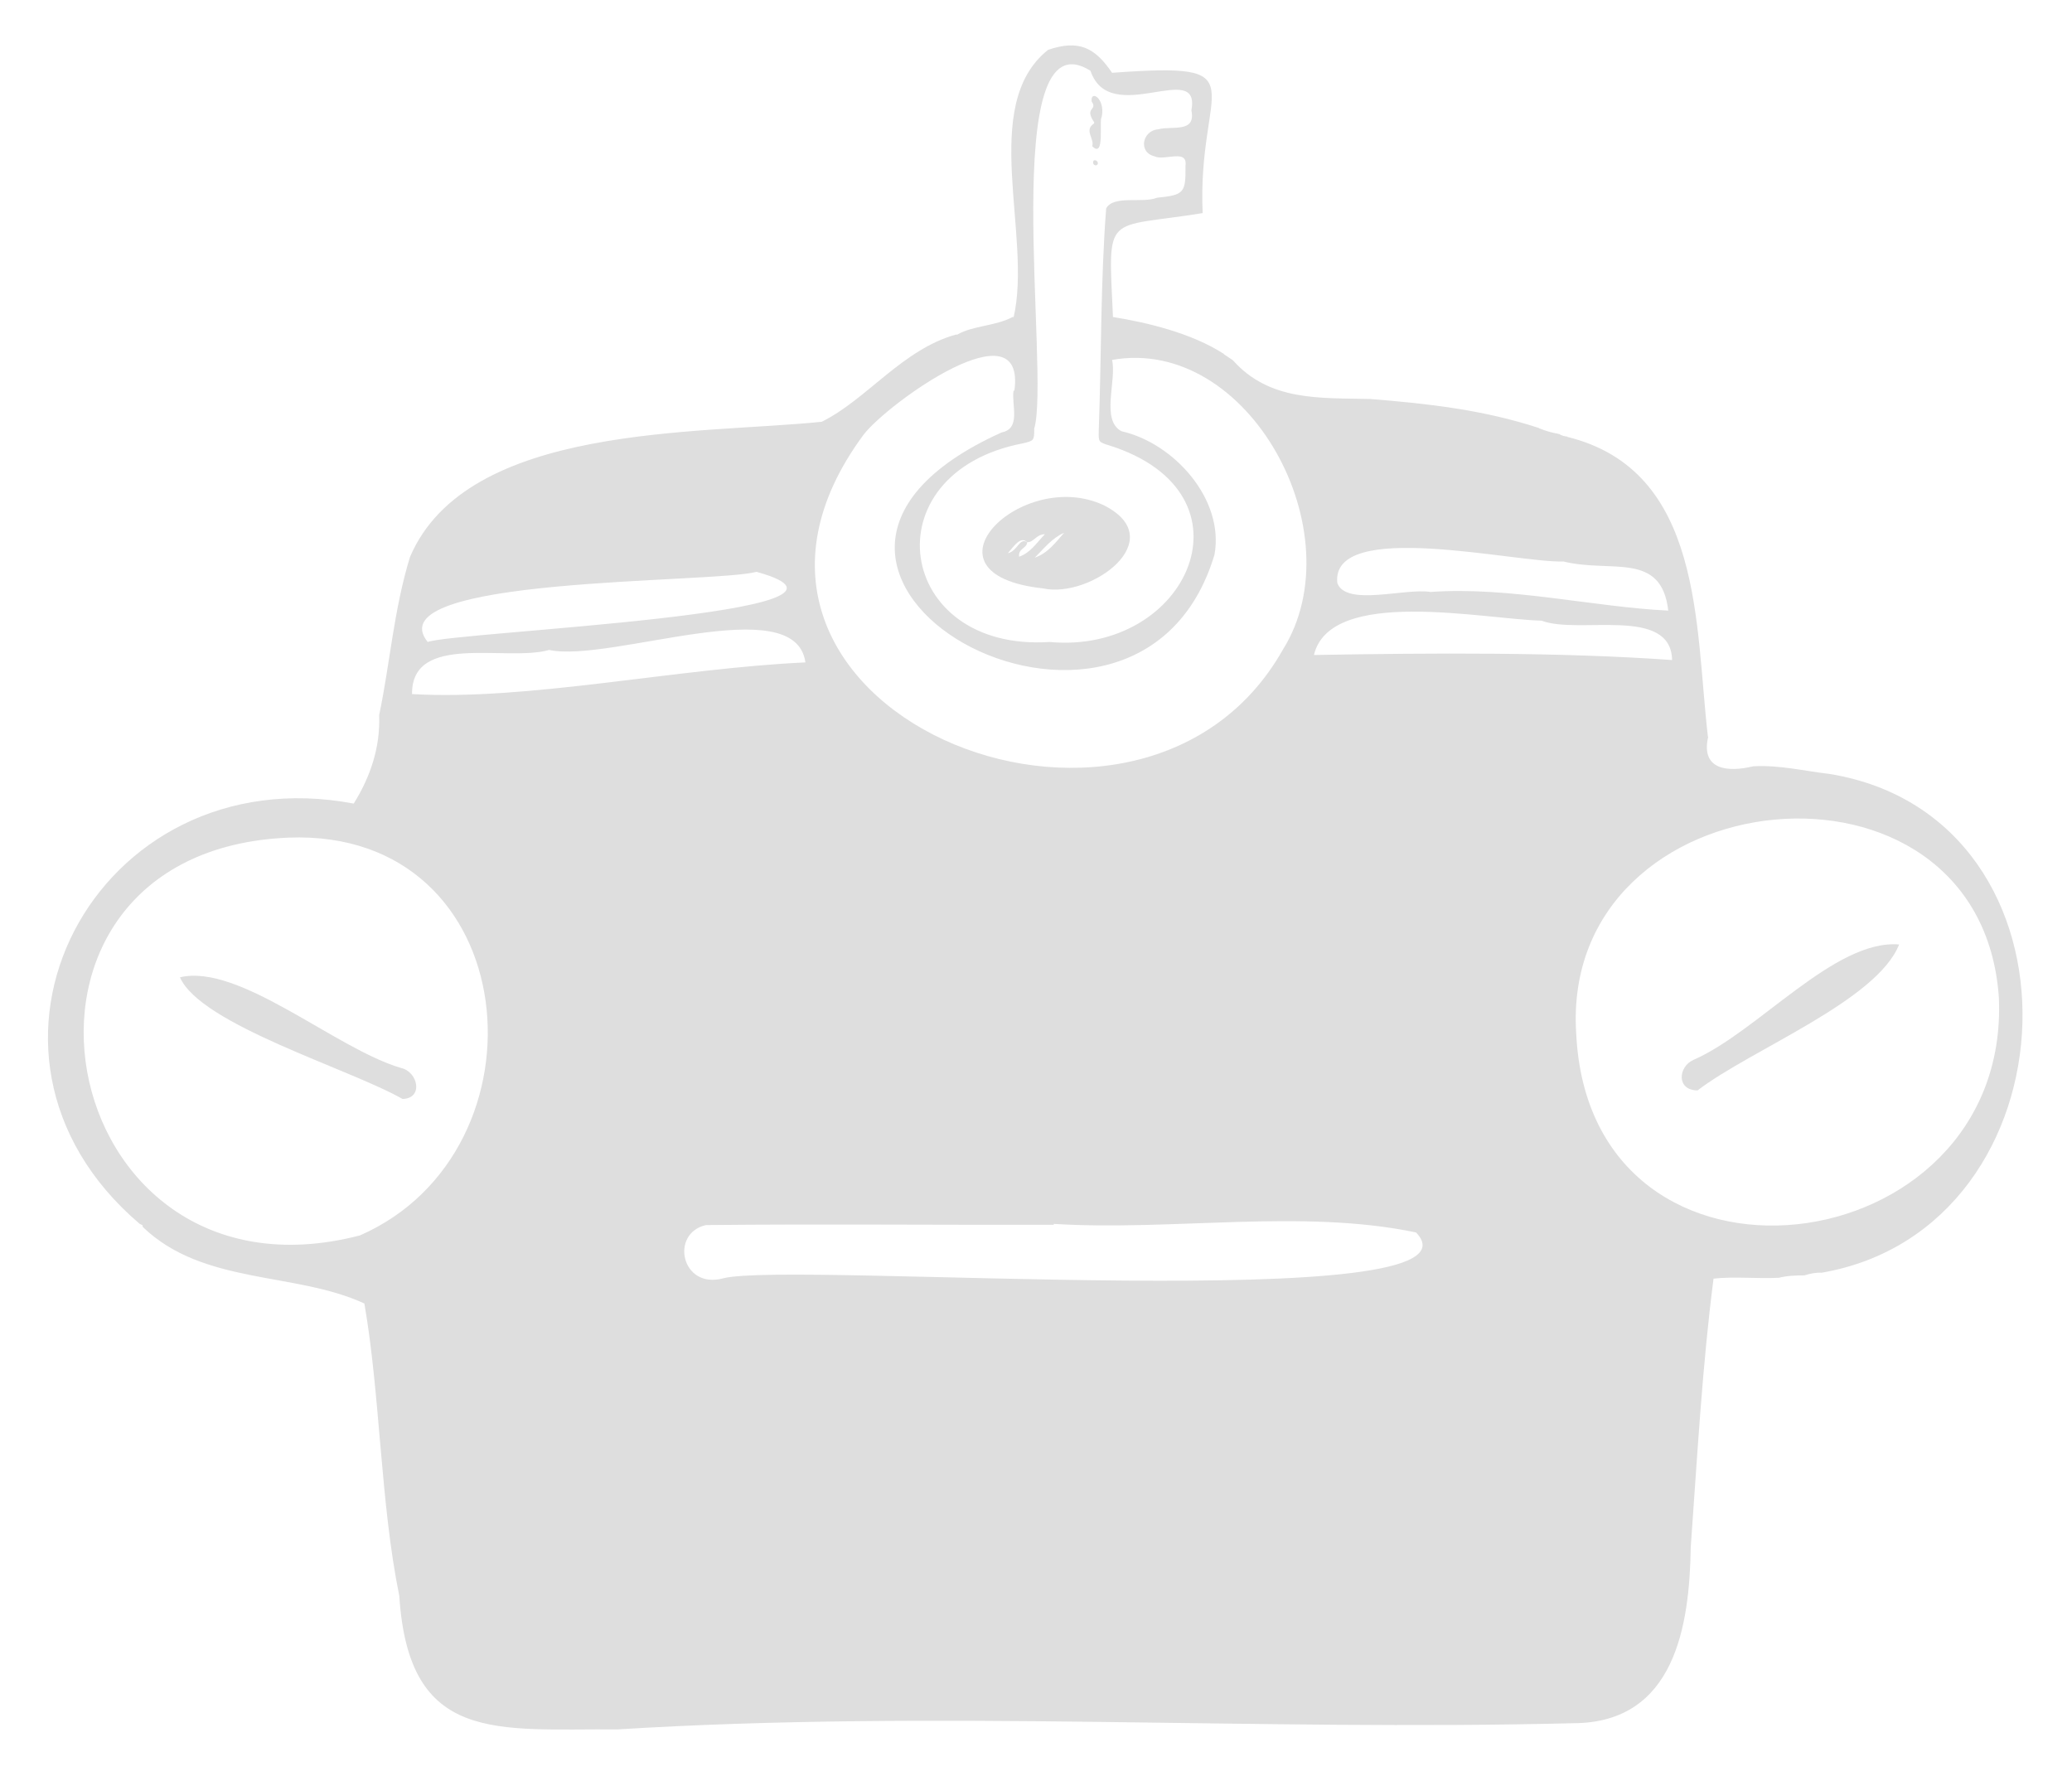 <?xml version="1.0" encoding="utf-8"?>
<svg version="1.1" id="Layer_1" xmlns="http://www.w3.org/2000/svg" xmlns:xlink="http://www.w3.org/1999/xlink" x="0px" y="0px"
     width="700px" height="600px" viewBox="0 0 700 600" style="enable-background:new 0 0 700 600;" xml:space="preserve">
<style type="text/css">
    .st0{fill:#FFFFFF;}
    .st1{fill:#2E9EBC;}
    .st2{fill:#FDFEFE;}
    .st3{fill:#BA2F5D;}
    .st4{fill:none;stroke:#BA2F5D;stroke-width:3;stroke-miterlimit:10;}
    .st5{fill:none;stroke:#BA2F5D;stroke-width:2;stroke-miterlimit:10;}
    .st6{fill:none;stroke:#BA2F5D;stroke-width:9;stroke-miterlimit:10;}
    .st7{fill:none;stroke:#BA2F5D;stroke-width:1.5;stroke-miterlimit:10;}
    .st8{fill:none;}
    .st9{fill:none;stroke:#FFFFFF;stroke-miterlimit:10;}
    .st10{fill:#FDFEFF;}
    .st11{fill:#FEFEFF;}
    .st12{fill:#DEDEDE;}
    .st13{fill:#F9F9F9;}
    .st14{fill:none;stroke:#DEDEDE;}
</style>
<g>
    <g>
        <path class="st12" d="M208.6,584.3c-40.6-0.3-70.5,5.1-73.7-45.1c-6.4-31.3-6.4-67.7-11.8-98.8c-23.4-10.8-54.5-6.2-74.9-25.9
            c0.1-0.8-0.5-0.7-1-1c-68.1-58-15-158.5,72.3-142c5.6-9,9-18.9,8.6-29.9c3.7-17.7,4.9-35.4,10.4-53.4
            c19.3-45.2,97.4-41.4,139.1-45.7c15.1-7.4,27.4-24.6,45.5-29.5c0,0,0.2,0.1,0.2,0.1c5.5-3.2,12.9-2.8,19-6.1c0,0,0.1,0.4,0.1,0.4
            c6.5-27.7-11.8-71.7,11.6-90.5c0,0-0.1,0-0.1,0c10.7-3.7,16.1-0.7,21.8,7.7c50.5-3.7,28.7,3.6,30.6,47.4
            c-33.4,5.4-31.9-0.8-30.3,35.1c11.1,1.8,26.4,5.3,37.5,12.5c0,0,0,0.2,0,0.2s0-0.1,0-0.1c1,0.7,2,1.3,3,2
            c12.4,13.9,29.2,12.7,46.4,13.1c20,1.6,38.3,3.7,57,9.8c0,0,0.1,0.2,0.1,0.2l0-0.1c2.2,0.9,4.3,1.5,6.6,1.9c0,0,0.1,0.2,0.1,0.2
            l0-0.2c0.9,0.6,1.8,0.8,2.8,0.9c0,0,0.1,0.2,0.1,0.2l-0.1-0.1c46.1,11.4,43.1,63.8,47.5,101.3c0,0,0.1,0,0.1,0
            c-2.6,11.2,6.5,12.1,15.2,10c8.9-0.5,17.3,1.6,25.9,2.6c90,14.8,84.4,153.5-2.8,168.5c-2-0.1-3.9,0.3-5.8,0.9
            c-2.9,0-5.8,0.1-8.6,0.8c-7.3,0.4-15-0.5-22.1,0.3c-3.8,29.4-5.5,60.3-7.7,90.7c-0.4,26.5-5.3,59.3-39.5,59.5
            C424.3,584.9,316.3,577.6,208.6,584.3z M675.3,337.1c-6.1-89.5-148.3-75-142.8,12C537,446,679.2,428.3,675.3,337.1z M97.5,283
            c-108.8,4.5-80.7,161.6,24.1,134.4C186.9,388.8,177.6,279.9,97.5,283z M342.4,132c0.1,0,0.2,0,0.3,0c4-29.3-42.5,4-50.9,14.8
            c-68,91.8,92.9,159,141.6,72.7c24.6-39.3-11.5-106.1-57.7-97.9c1.6,7.1-3.9,20.4,3.2,24.1c17.7,4,34.8,23,31.4,41.7
            c-26.5,88.4-175.3,5.3-71.9-41.3C345,144.8,341.7,136.9,342.4,132z M354.6,216.9c46.7,4.3,71.3-50.2,20.2-66.4
            c-3.6-1.1-3.7-1.1-3.6-4.9c0.9-25.1,0.6-50.2,2.5-75.2c2.6-4.6,12.2-1.6,17.2-3.6c9.2-0.9,9.7-1.7,9.6-10.8
            c0.8-5.9-7.2-1.5-10.5-3.2c-5.6-1.4-4-8.7,1.2-9.1c4.7-1.3,12.9,1.4,11.3-6.4c3.3-17.6-27.5,6.1-34.1-13.4
            c-31.7-19.9-13.5,102.4-19,120.9c0,4.1-0.1,4.1-3.9,5C293.6,159.8,302.5,220.3,354.6,216.9z M356,413.5c0,0.1,0,0.2,0,0.3
            c-39.2,0.1-78.4-0.3-117.5,0.1c-12.3,2.8-8.3,21.8,5.8,18c22.8-6,261.6,13.2,234.1-15.5C439.8,408.3,396.1,416,356,413.5z
             M272.1,223.8c-3.4-24.7-65.7,0.2-86.6-4.2c-14.3,4.1-46.5-6-46.3,14.9C178.1,236.8,228.6,225.8,272.1,223.8z M255.6,193.2
            c-14.9,4-129.1,1.5-111.1,23.7C153.7,213.4,306,207.2,255.6,193.2z M563.6,206.3c-2.3-20.2-19.6-12.6-35.4-16.6
            c-15.5,0.6-78.8-14.6-76.4,7.3c3,8,22.9,1.6,31.5,3C510,198.1,538.4,205.1,563.6,206.3z M443.9,221.3c39.9-0.7,83-1,121,1.7
            c-0.4-18.4-31.6-8.5-44.1-13.3C501.1,209.2,449.4,198.2,443.9,221.3z"/>
        <path class="st12" d="M573.5,368.4c-7.2,0-6.6-8-1.4-10.3c21.8-9.5,47.7-40.8,69.5-39C634,338.2,591.7,354.5,573.5,368.4z"/>
        <path class="st12" d="M136,371.3c-18.1-10.3-68.2-25.1-75.2-41.1c20-4.8,52.5,24.1,74.6,30.6C141.2,362,143.2,371.1,136,371.3z"/>
        <path class="st12" d="M352.4,198.8c-44.3-4.8-7.1-41.1,20.5-28.1C395.9,182.3,368.5,202.3,352.4,198.8z M347,183.2
            c-2.2-2.2-4.4,1.3-6.5,3.7C343.8,186.2,344.4,181.5,347,183.2c0,2-3.1,2.1-2.7,4.9c3.9-1.4,5.8-4.6,8.7-7.6
            C350.1,180.5,349.2,183.3,347,183.2z M349.6,188.4c4.4-1.5,7-5.1,9.9-8.4C355.4,181.8,352.7,185.3,349.6,188.4z"/>
        <path class="st12" d="M372.2,39.5c-1,1.1,1.2,14.3-3.2,9.9c0.8-2.5-2.8-5.4,0.5-7.6c0.1-0.1,0.2-0.3,0.2-0.4
            c-3.6-5.3,1.3-4-0.9-7.1C368.3,30.2,373.5,33.2,372.2,39.5z"/>
        <path class="st12" d="M370.9,55.2c-0.2,1.2-1.8,0.6-1.6-0.4C369.3,53.6,371,54.2,370.9,55.2z"/>
    </g>
</g>
</svg>
